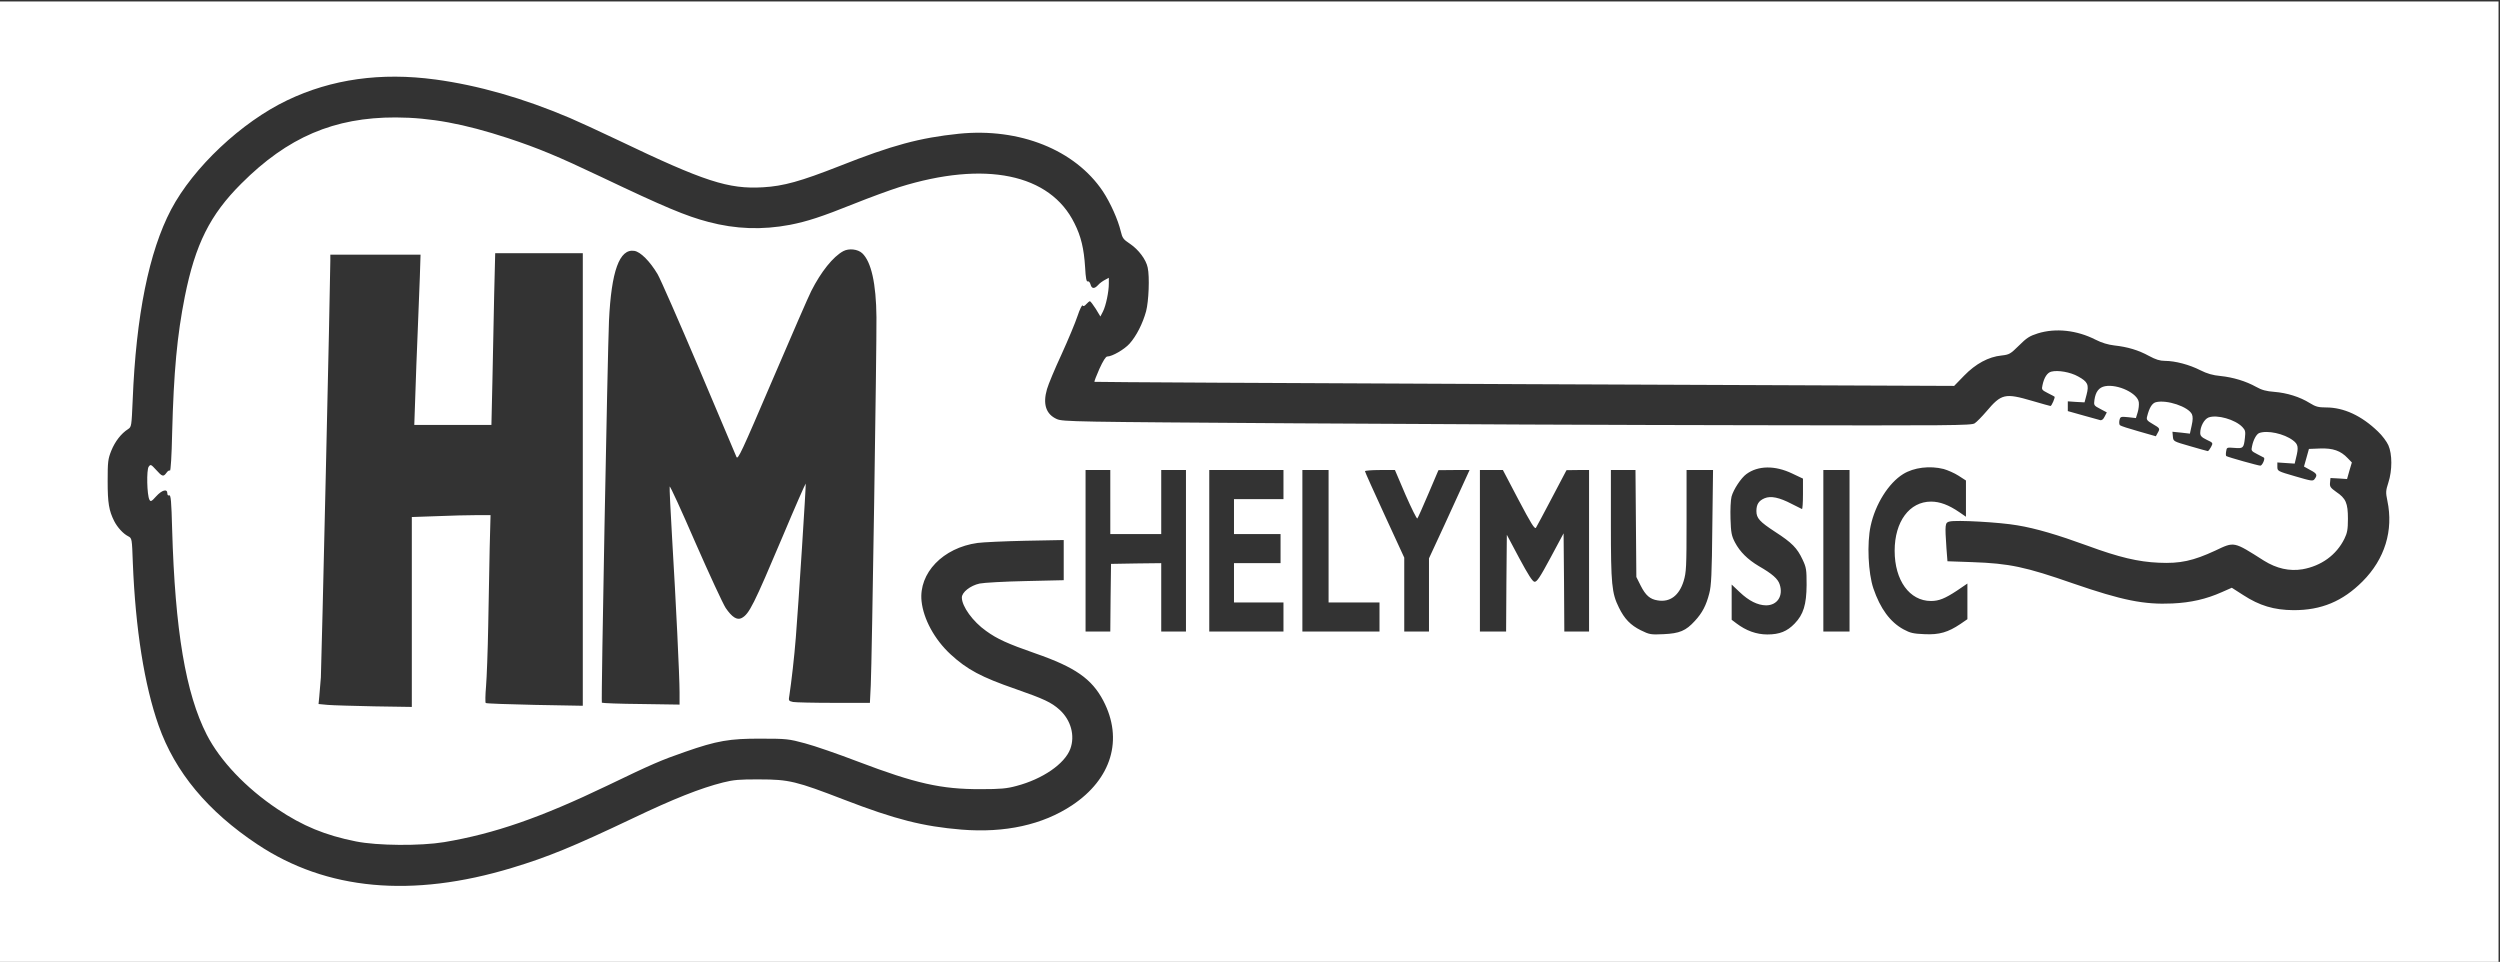 <?xml version="1.0" standalone="no"?>
<!DOCTYPE svg PUBLIC "-//W3C//DTD SVG 20010904//EN"
 "http://www.w3.org/TR/2001/REC-SVG-20010904/DTD/svg10.dtd">
<svg version="1.0" xmlns="http://www.w3.org/2000/svg"
 width="1718pt" height="661pt" viewBox="0 0 1718 661"
 preserveAspectRatio="xMidYMid meet">

<rect x="0" y="0" width="1718" height="661" fill="#333333" stroke="none"/>

<g transform="translate(0,661) scale(0.1,-0.1)"
fill="white" stroke="none">
<path d="M0 3300 l0 -3300 8585 0 8585 0 0 3300 0 3300 -8585 0 -8585 0 0
-3300z m2990 2764 c295 -40 605 -128 927 -265 54 -23 202 -91 328 -151 597
-286 761 -339 999 -325 140 8 258 41 523 145 366 145 554 195 823 223 417 42
798 -111 989 -396 52 -79 104 -195 123 -275 11 -46 17 -55 64 -86 58 -39 110
-108 121 -163 14 -63 7 -232 -11 -300 -23 -84 -67 -171 -114 -223 -35 -39
-119 -88 -153 -88 -10 0 -29 -30 -54 -85 -21 -47 -36 -87 -34 -89 2 -2 1332
-9 2956 -16 l2952 -12 69 71 c79 81 167 129 257 138 53 6 60 10 119 68 53 53
73 66 130 84 123 38 268 22 396 -43 43 -22 87 -35 130 -40 91 -10 165 -32 238
-72 46 -25 75 -34 110 -34 69 0 168 -26 242 -64 48 -24 86 -35 140 -40 86 -9
173 -35 245 -75 37 -21 69 -30 125 -34 86 -7 174 -34 243 -77 40 -25 59 -30
112 -30 122 0 244 -57 356 -165 29 -27 61 -70 72 -95 27 -61 27 -173 0 -256
-18 -56 -19 -67 -7 -125 43 -204 -17 -401 -171 -555 -136 -136 -283 -198 -475
-197 -133 1 -233 31 -345 104 l-78 50 -68 -30 c-108 -48 -212 -72 -340 -78
-195 -9 -344 21 -681 137 -330 115 -439 138 -694 147 l-171 6 -7 90 c-11 163
-10 176 21 183 44 12 347 -5 466 -26 128 -21 279 -66 482 -140 217 -80 349
-111 490 -117 147 -7 237 13 388 83 133 63 124 65 335 -69 87 -54 175 -74 265
-59 129 23 233 98 288 210 19 39 24 63 24 137 0 108 -14 140 -81 185 -39 28
-45 36 -42 63 l3 32 57 -3 57 -4 16 57 17 57 -28 29 c-49 52 -102 70 -190 67
l-77 -3 -17 -61 -17 -60 43 -24 c46 -24 51 -34 30 -62 -12 -16 -21 -14 -134
19 -121 35 -122 36 -122 66 l0 29 59 -4 60 -4 10 42 c18 71 14 91 -22 118 -61
46 -176 71 -232 50 -19 -8 -40 -46 -49 -91 -7 -30 -5 -33 36 -54 24 -12 44
-23 46 -24 9 -8 -12 -55 -25 -55 -14 0 -222 58 -234 66 -3 2 -4 16 -1 32 4 28
5 28 57 24 60 -5 64 -2 72 68 5 44 3 54 -17 75 -49 52 -175 88 -233 66 -30
-12 -57 -62 -57 -106 0 -20 9 -30 44 -47 45 -21 45 -22 30 -50 -8 -15 -18 -28
-22 -28 -4 0 -59 16 -122 34 -115 33 -115 33 -118 66 l-3 33 60 -6 60 -7 12
55 c9 39 9 62 2 78 -24 52 -173 102 -248 83 -26 -7 -45 -38 -60 -98 -6 -22 -1
-29 39 -52 50 -29 51 -31 33 -62 l-12 -22 -119 34 c-65 18 -123 37 -128 42 -5
5 -6 21 -3 35 6 24 9 25 60 20 l53 -6 12 39 c7 22 10 53 8 69 -7 62 -144 127
-232 111 -42 -8 -65 -38 -73 -94 -5 -37 -4 -39 40 -62 l45 -24 -15 -29 c-9
-19 -20 -27 -31 -24 -9 2 -63 17 -119 33 l-103 29 0 33 0 34 57 -4 58 -3 14
53 c18 68 8 89 -58 125 -53 30 -139 45 -185 33 -27 -7 -49 -40 -60 -93 -7 -30
-5 -33 36 -54 24 -12 45 -23 47 -25 5 -5 -20 -64 -28 -64 -3 0 -60 16 -125 35
-188 55 -212 50 -316 -73 -30 -35 -66 -72 -80 -81 -22 -15 -152 -16 -1550 -13
-839 1 -2243 7 -3120 13 -1512 10 -1597 11 -1637 29 -75 33 -98 103 -68 206 9
32 54 140 100 239 45 99 95 218 110 264 15 45 31 78 35 72 4 -8 13 -5 25 9 10
11 21 20 25 20 4 0 22 -24 40 -52 l32 -53 18 35 c20 40 40 134 40 192 l0 39
-28 -15 c-15 -8 -36 -23 -46 -35 -26 -28 -44 -26 -52 5 -4 14 -12 23 -19 20
-9 -3 -14 23 -18 97 -8 128 -28 213 -73 302 -167 341 -615 433 -1204 249 -63
-20 -203 -71 -310 -114 -227 -91 -324 -122 -441 -145 -191 -36 -373 -30 -561
20 -153 40 -301 102 -738 310 -297 141 -429 196 -640 266 -302 99 -531 141
-770 142 -424 1 -743 -136 -1061 -454 -216 -215 -317 -418 -389 -778 -53 -268
-76 -514 -87 -938 -3 -155 -10 -260 -15 -257 -5 4 -16 -3 -24 -15 -21 -29 -29
-27 -71 20 -35 38 -38 40 -51 22 -16 -21 -12 -196 5 -227 8 -15 14 -13 46 23
40 44 77 54 77 21 0 -12 5 -17 13 -14 11 4 15 -40 20 -232 20 -697 93 -1129
238 -1413 92 -179 269 -366 486 -511 173 -116 328 -180 538 -222 148 -30 445
-32 608 -5 345 58 662 168 1122 389 307 148 368 174 532 231 220 77 308 92
523 91 175 0 191 -2 302 -32 65 -17 229 -74 365 -126 395 -150 571 -190 843
-189 136 0 179 4 245 22 179 47 331 151 370 254 34 91 5 199 -74 270 -55 50
-109 75 -301 142 -237 82 -334 134 -448 239 -110 102 -186 242 -199 365 -20
193 147 367 385 400 37 5 185 12 330 15 l262 5 0 -138 0 -138 -262 -6 c-145
-3 -287 -11 -316 -17 -64 -14 -122 -60 -122 -96 0 -61 76 -166 167 -230 76
-55 146 -87 338 -154 274 -95 388 -175 467 -325 139 -266 57 -538 -215 -719
-202 -134 -460 -191 -759 -167 -266 22 -455 70 -808 206 -327 126 -377 139
-580 139 -138 1 -179 -3 -251 -21 -155 -39 -339 -112 -624 -248 -406 -193
-579 -264 -827 -339 -687 -208 -1274 -154 -1748 161 -342 227 -567 497 -680
818 -98 278 -159 664 -177 1117 -6 169 -6 169 -32 183 -34 17 -74 61 -96 104
-36 72 -45 124 -45 273 0 135 2 153 25 211 26 64 68 118 115 148 24 16 24 19
32 200 23 580 112 1020 264 1309 153 290 484 601 798 751 305 146 644 193
1016 143z m2935 -1194 c62 -58 96 -208 98 -440 2 -202 -31 -2357 -39 -2528
l-6 -122 -248 0 c-136 0 -262 3 -280 6 -31 7 -32 8 -25 48 13 85 34 266 44
396 18 222 71 1053 68 1057 -2 1 -73 -160 -157 -360 -201 -475 -231 -536 -283
-564 -32 -17 -67 6 -110 69 -19 29 -113 232 -209 451 -95 219 -174 392 -176
383 -2 -8 6 -169 17 -358 26 -432 51 -947 51 -1056 l0 -84 -264 4 c-145 1
-267 6 -270 9 -6 6 39 2392 49 2624 16 342 72 497 174 481 42 -6 107 -71 160
-160 19 -32 146 -322 283 -644 136 -323 253 -598 259 -612 10 -22 34 30 248
530 131 305 250 580 266 610 68 134 150 236 220 274 39 21 100 14 130 -14z
m-1920 -1555 l0 -1555 -330 6 c-181 4 -333 9 -337 13 -4 4 -3 55 2 114 5 59
12 246 15 415 3 169 7 409 10 535 l6 227 -98 0 c-54 0 -176 -3 -270 -7 l-173
-6 0 -653 0 -652 -257 4 c-142 3 -286 7 -321 10 l-63 6 5 51 c3 29 8 88 11
132 4 66 65 2723 65 2863 l0 42 310 0 310 0 -5 -157 c-3 -87 -10 -259 -15
-383 -5 -124 -13 -316 -16 -427 l-7 -203 265 0 265 0 7 308 c3 169 9 434 12
590 l7 282 301 0 301 0 0 -1555z m8311 41 l74 -35 0 -106 c0 -59 -3 -105 -7
-103 -5 2 -36 18 -70 35 -86 45 -144 57 -187 39 -40 -17 -56 -42 -56 -88 0
-49 22 -73 129 -143 116 -75 151 -111 188 -190 26 -55 28 -69 28 -175 -1 -135
-22 -203 -82 -265 -52 -54 -104 -75 -188 -75 -75 0 -146 26 -212 76 l-33 25 0
121 0 121 55 -52 c64 -61 124 -90 181 -91 78 0 120 65 94 144 -12 38 -50 72
-144 126 -77 46 -129 98 -163 162 -24 46 -28 67 -31 163 -2 63 1 128 7 152 13
49 66 129 102 155 80 59 196 61 315 4z m1041 31 c28 -8 74 -28 102 -46 l51
-33 0 -125 0 -124 -45 31 c-73 50 -134 73 -195 73 -148 0 -250 -137 -250 -338
0 -203 102 -345 250 -345 54 0 96 17 178 71 l72 49 0 -123 0 -122 -48 -33
c-85 -57 -145 -75 -247 -70 -76 3 -98 8 -144 33 -92 50 -160 143 -207 281 -36
106 -45 311 -19 430 32 149 123 294 223 356 74 46 184 59 279 35z m-5727 -227
l0 -220 175 0 175 0 0 220 0 220 85 0 85 0 0 -555 0 -555 -85 0 -85 0 0 235 0
235 -172 -2 -173 -3 -3 -232 -2 -233 -85 0 -85 0 0 555 0 555 85 0 85 0 0
-220z m1190 120 l0 -100 -170 0 -170 0 0 -120 0 -120 160 0 160 0 0 -100 0
-100 -160 0 -160 0 0 -135 0 -135 170 0 170 0 0 -100 0 -100 -255 0 -255 0 0
555 0 555 255 0 255 0 0 -100z m310 -355 l0 -455 175 0 175 0 0 -100 0 -100
-265 0 -265 0 0 555 0 555 90 0 90 0 0 -455z m529 284 c41 -93 77 -166 81
-162 4 4 38 81 76 170 l69 162 107 1 107 0 -33 -72 c-18 -40 -81 -177 -139
-304 l-107 -231 0 -251 0 -252 -85 0 -85 0 0 254 0 254 -135 293 c-74 161
-135 296 -135 301 0 4 46 8 103 8 l103 0 73 -171z m777 -35 c85 -161 110 -202
119 -191 5 8 55 101 110 206 l100 190 78 1 77 0 0 -555 0 -555 -85 0 -85 0 -2
338 -3 337 -90 -168 c-73 -136 -94 -167 -110 -165 -14 2 -43 48 -105 163 l-85
160 -3 -332 -2 -333 -90 0 -90 0 0 555 0 555 79 0 79 0 108 -206z m806 -161
l3 -368 30 -60 c34 -67 64 -93 117 -101 84 -14 147 33 178 133 18 60 20 93 20
414 l0 349 91 0 91 0 -5 -392 c-3 -319 -7 -405 -21 -456 -21 -82 -48 -134 -99
-189 -62 -68 -105 -86 -215 -91 -88 -4 -96 -3 -157 27 -70 35 -112 78 -150
156 -49 99 -55 159 -55 568 l0 377 84 0 85 0 3 -367z m1468 -188 l0 -555 -90
0 -90 0 0 555 0 555 90 0 90 0 0 -555z"/>
</g>
</svg>
